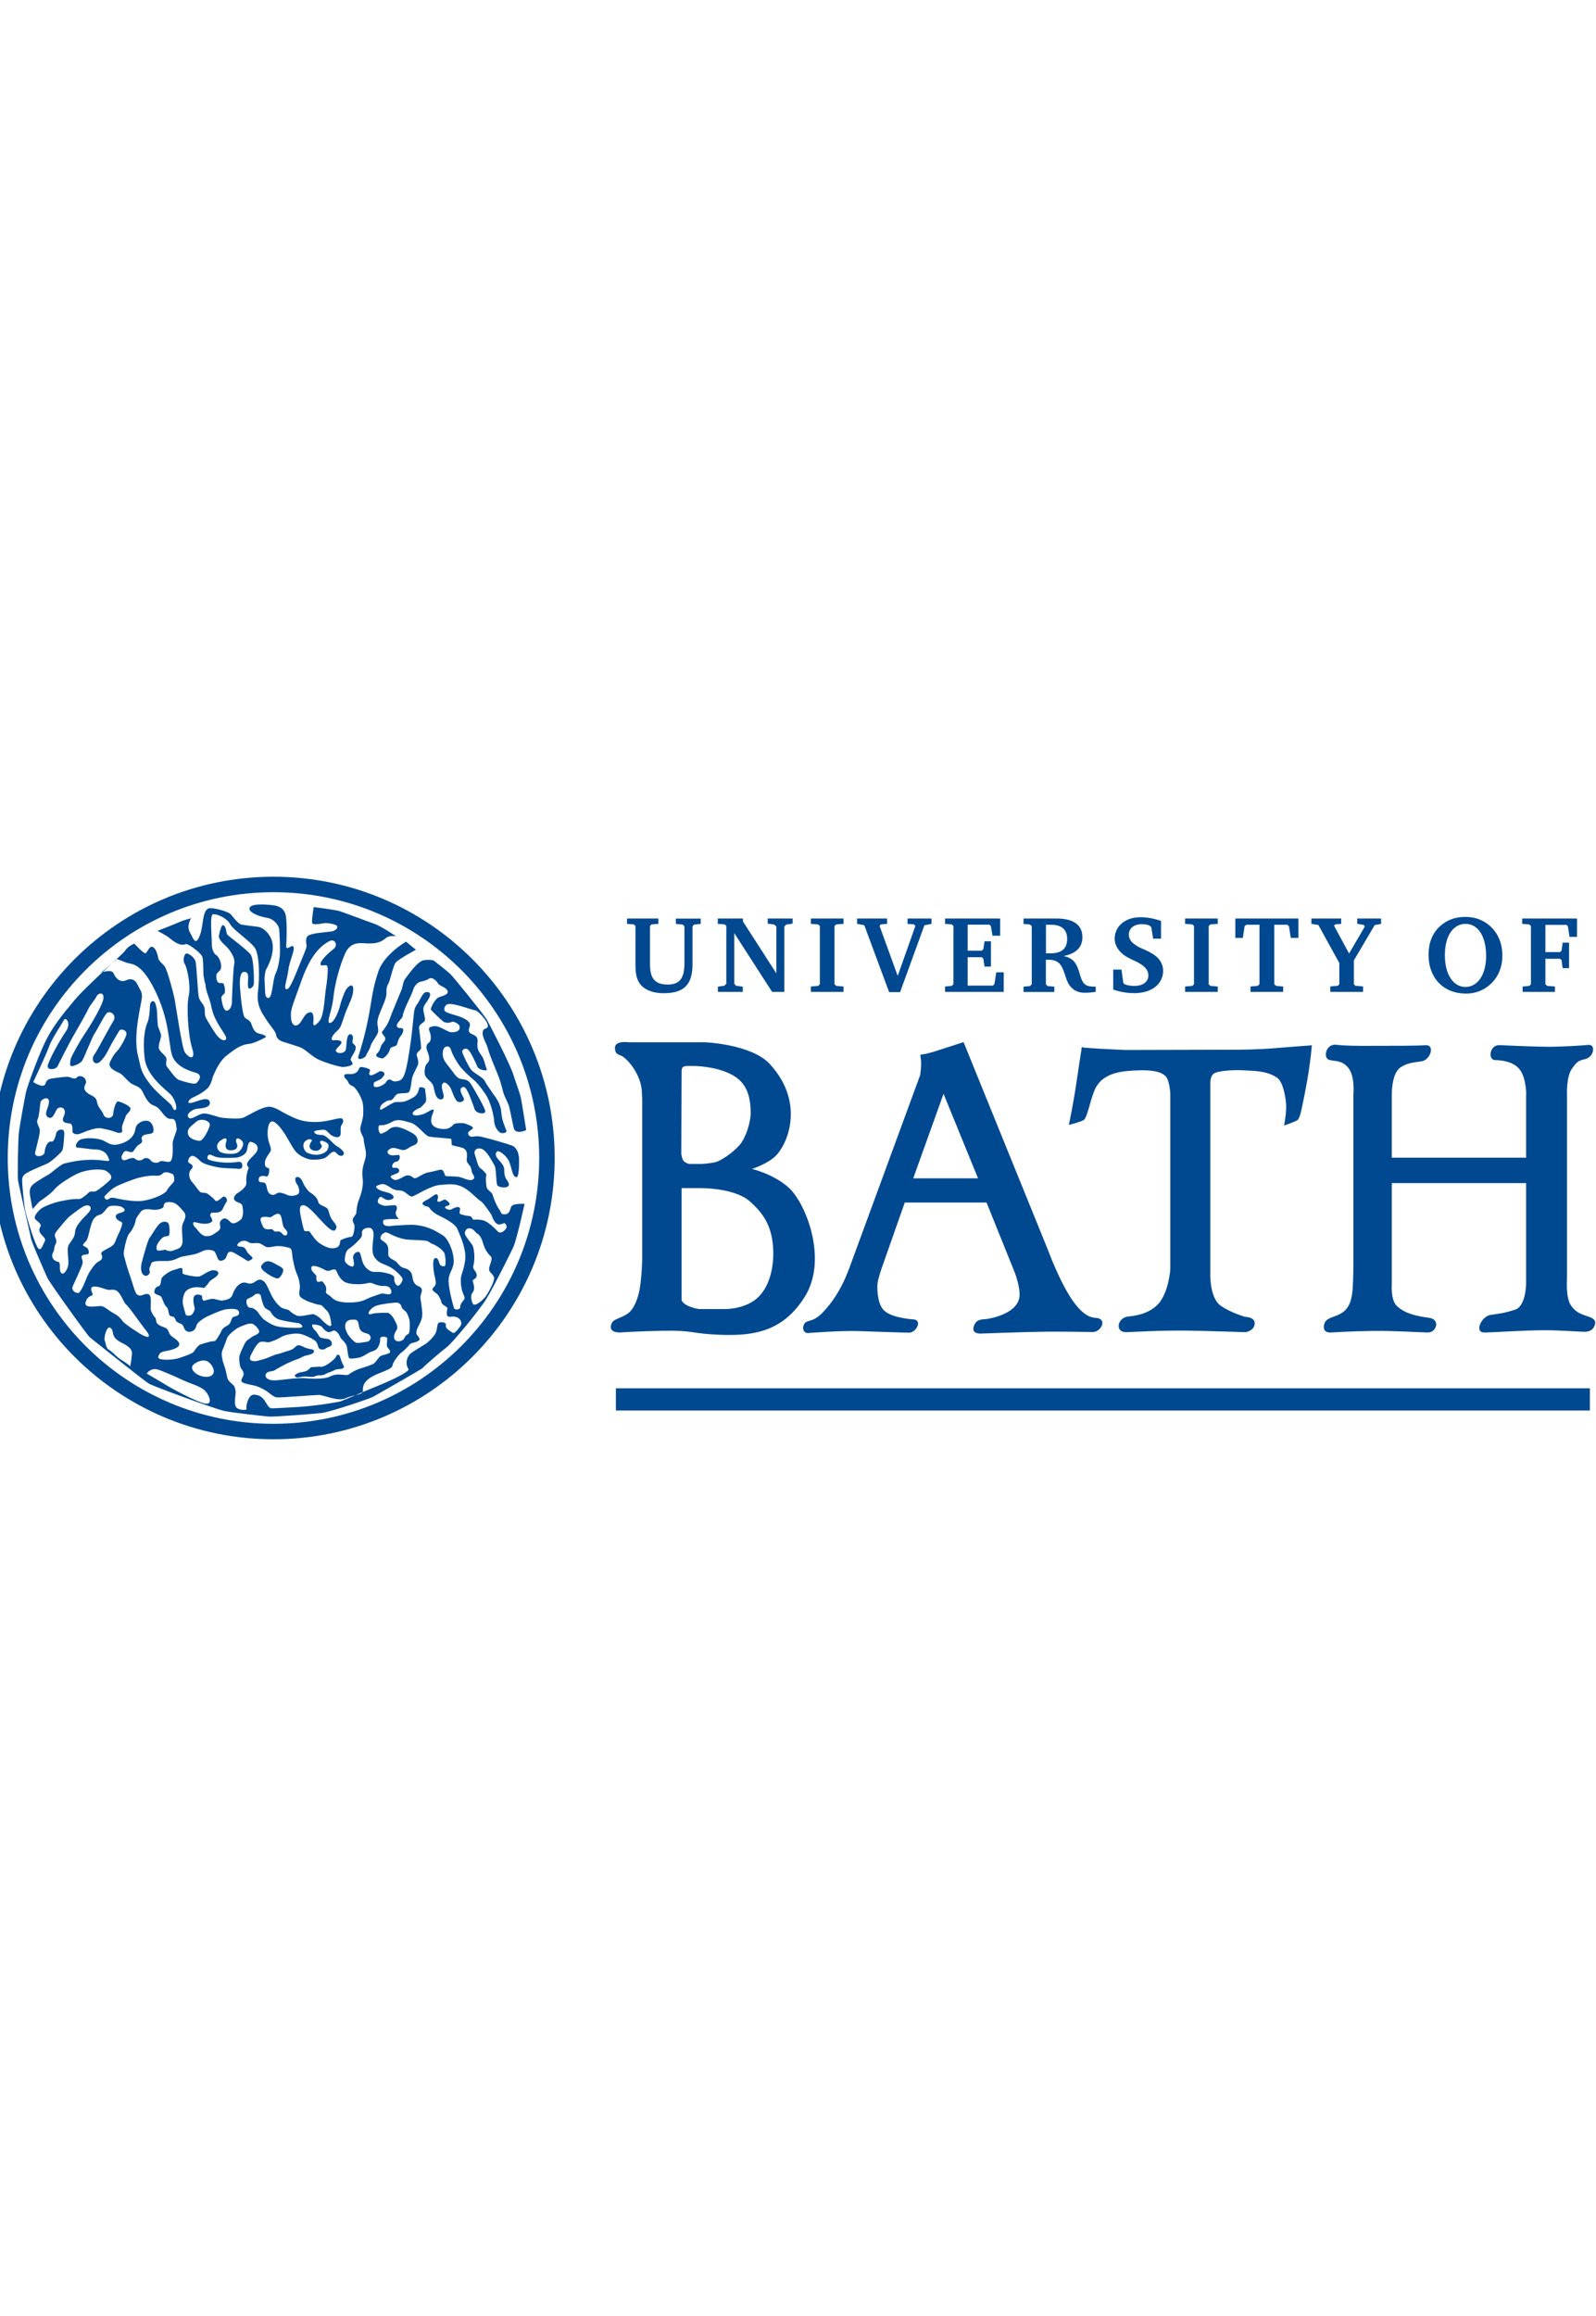 <svg height="3627" viewBox="315.89 229.74 206.25 70.68" width="2500" xmlns="http://www.w3.org/2000/svg"><g clip-rule="evenodd"><path d="m386.57 265.08c0 19.52-15.82 35.34-35.34 35.34s-35.34-15.82-35.34-35.34 15.82-35.34 35.34-35.34 35.34 15.82 35.34 35.34z" fill="none" stroke="#004990" stroke-miterlimit="3.864" stroke-width="2"/><g fill="#004990" fill-rule="evenodd"><path d="m357.81 291.95c.53-.21 1.41-.92 1.52-1.24s.42-.25.49 0 .28.88.42 1.1c.14.21.14.35-.07.46s-.75.03-1.1.24-.79.29-1.08.46c-.28.18-.49.19-.85.19-.35 0-.59.16-.77.19-.18.04-.8-.04-1.08-.04s-.72.12-.96.12c-.25 0-.48-.21-.23-.39s.49-.25.77-.29.67-.14.88-.32.32-.32.32-.32.71-.04 1.06-.07c.36-.02.15.12.68-.09zm-6.37-13.2c.31.18 1.01.47 1.05.75s-.34 1.14-.76 1.14-2.38-1.09-2.07-1.63c.54-.91 1.26-.57 1.78-.26zm13.9-26.53c-.55-.07-1.11-.28-.69-.68.46-.44.35-.83.6-1.14.23-.28.49-.57.42-.84s-.61-.61-.34-.89c.27-.27.75-1.02.95-1.64.2-.61 1.29-3.14 1.5-3.68.2-.55.2-1.09.48-1.43.27-.34 1.55-2.25 2.38-2.39.72-.13 1.27.02 1.27.02s1.84 1.42 2.23 1.82c.52.53 4.18 5.06 4.64 5.8.24.39 3.08 5.85 3.48 7.23.15.53.71 2 .92 2.8.08.29.71 4.28.71 4.28s-1.38.65-1.61-.27c-.13-.51-.5-2.51-.64-2.92s-.59-1.25-.69-1.62c-.1-.38-.37-1.39-.51-1.8s-1-2.46-1.2-3c-.2-.55-.38-1.23-.47-1.43-.14-.32-1.03-1.85-.08-2.11.91-.25-.94-2.23-1.32-2.31-.88-.18-2.93-1.03-3.67-.8-.28.09-.53.6-.32.88.2.27 1.82.62 2.22.83.34.18 1.08.47 1.02 1.02-.04.29-.35.73.06 1.01.41.27 1.02.28.92 1.16s.15 1.21.54 1.75c.34.47.44 1.27.65 1.71.17.36-1.03.12-1.2-.28-.2-.48-.83-1.88-1.2-2.22-.32-.29-.83-.03-.76.31s.77 1.79 1.12 2.25c.42.54 1.53.96 1.8 1.51.27.54.81 1.23 1.02 1.57.2.34 1.01 1.11 1.11 2.54.07.95.51 1.92.65 2.26s-.63.46-.88.23c-.41-.38-.66-.82-.7-1.43-.04-.74-.47-2.57-1.15-3.53-.78-1.12-1.17-1.55-1.51-1.82s-1.38-1.24-1.72-1.68c-.39-.51-1-1.5-1.2-2.19-.2-.68-.91-.51-1.02.09-.1.58-.1 1.08.65 1.97s1.01 1.57 1.62 1.7c.61.14.95 0 1.43.82s1.68 2.87 1.75 3.34c.07.48-1.2.36-1.39-.28-.17-.56-.69-1.92-.89-2.26s-.36-.77-.77-.49c-.41.27.15 1.07.28 1.39.15.4-.61.69-.95.28s-.56-1.25-.77-1.63c-.18-.34-.64-.79-.87-.68-.46.22-.16 1-.03 1.54.14.55-.3.79-.69.5-.55-.41-.44-1.43-.78-1.91s-.89-.75-.95-1.23c-.07-.48.02-1.13.27-1.36.48-.44.27-.85.21-1.16-.06-.27-.24-.53-.27-.91-.03-.55.33-.56.47-.83s.1-.74.02-1.02c-.09-.31-.39-.73.15-.86.55-.14.77-.04 1.11.09.34.14 1.17.63 1.44.63s1.26.02 1.09-.8c-.05-.24-.75-.67-1.02-.53s-.81.17-1.11-.07c-.4-.31-1.51-1.4-1.58-1.53-.07-.14.51-1.4 1.06-1.6s1.29-.35 1.09-.83-1-.58-1.21-.93c-.2-.34-.77-.91-1.18-.63-.41.27-.88.35-1.15.41-.27.07-.75.48-.89 1.02-.14.55-1.31 2.7-1.36 3.41-.02.28-.89.95-.75 1.3.14.34.41.2.68.27s.14.61-.2 1.02-.38.9-.48 1.09c-.16.32-.77.21-.87.54-.2.65-.54.99-.97 1.25zm4.3-14.04s-2.21 1.16-2.62 1.66c-.32.39-.75 2.4-.9 2.63s-.29.59-.29.97.07.61-.31 1.58c-.38.98-.68 1.5-.83 2.25s.3 1.2-.08 1.88-.75 1.09-.83 1.46c-.07.38-.44.86-.59 1.23-.15.38-1.2.75-.98.08.23-.68.85-2.7 1.3-5.03s.48-3.53 1.27-5.9c.74-2.23 3.58-3.86 3.58-3.86z"/><path d="m362.13 275.82c-.31.34-.79.76-1.17 1s-.48.86-.52 1.38c-.03.52.79.96 1.03.9.24-.07.17-.55.07-1s.21-.83.58-.89c.38-.07.34.41.62 1.27.27.86 1 1.27 1.38 1.31.38.03.78-.06 1.59.13.64.15 1.2.32 1.13.73s.27 1 .52.93c.24-.07.62-.62.55-.9s-1-1.24-1.82-1.62c-.83-.38-1.24-.41-1.76-1.1s-.24-1.86-.17-2.75-.27-1.18-.76-1.11c-.48.07-.78.27-.74.79.04.4-.21.59-.53.93zm-5.38 3.25c-.76-.17-.63.2-.6.43s.5.63.6.76-.22 1.09.61.76c.22-.09.35.2.55.49.2.3.13.66.1.89s.43.36.73.69c.5.56 1.49.66 2.15.66s1.62-.03 2.35-.43c.56-.31 1.54-.56 1.84-.7.3-.13.96.17 1.2.05.33-.17.16-.57 0-.8-.17-.23-.64-.29-.88-.26-.23.03-.55-.04-.94-.17-.4-.13-.59-.33-1.19-.17-.6.17-2.02.17-2.68-.1-.66-.26-1.03-1.02-1.22-1.49-.2-.48-.81.05-1.17-.02-.29-.03-.77-.44-1.45-.59zm3.75 7.86c.02.38.32.94.46 1.11s.65.83 1.02.92c.24.06.95-.09 1.3-.13.59-.07.73-.89.04-1.07-.47-.12-.88-.23-1.02-.88-.15-.68-.11-.95-.78-.92-.39.01-1.07.05-1.02.97zm3.49-1.72c.33-.13 1.9-.17 2.1-.1s.59.48.73.8c.05.11.57.93.37 1.29-.2.37-.42.65-.37 1.11.04.37.46.59.97.37s.23-.55.87-.87c.25-.12.17-1.47.17-1.64s-.27-.97-.43-1.17c-.17-.2-.57-.43-.6-.63s-.2-.57-.6-.6-2.01.17-2.64.38c-.62.21-.9.65-1 .82s-.03.44.43.24zm12.22-10.96c-.1.14-.34.37-.21.72.1.28.62.93.9 1.31s.41 1.89.16 2.72c-.14.49.38.65.43 1.16.06.55-.51.57-.51.78s.44 1.02-.05 1.57c-.32.37-.05 1.51.23 1.52.45.02 1.11-.62 1.41-.95.27-.31 1.36-2.18 1.15-2.63-.27-.6-.71-.56-.61-1.19.05-.31.4-1.07.29-1.32-.1-.24-.28-.27-.62-.79s-.48-1.14-.59-1.45c-.1-.31-.41-.76-.52-.79-.1-.03-.17-.1-.34-.27-.15-.19-.57-.67-1.12-.39zm3.92-.65c-.51-.34-.65-1.06-.79-1.27s-1.04-1.56-1.35-1.69c-.33-.15-1.27-1.27-2.27-1.79s-1.86-.38-3.03-.28-3.17 1.41-3.51 1.48-.72-.45-1.14-.65c-.41-.21-.65-.07-1.1-.21s-.55-.31-1.07-.58c-.52-.28-.79-.14-1.21.03-.41.17.07.52.55.69s1.14.21 1.45.59-.17.55-.52.59c-.34.03-.69-.21-.93-.38s-.61.41-.47.69c.14.27.47.31.75.42.27.1 1.31-.16 1.55-.02s.12.6.01.8c-.1.21.09.71.37.88s-1.92-.07-2 .27c-.17.73.57.75 1.03.69.6-.08.34-.04 2.07-.14 2.41-.14 3.89.93 4.58 1.34s1.36 2 1.42 3.13c.07 1.14-.55 1.58-.65 2.51s.53 3.26.67 3.71.86.19.83-.05.06-.43.3-.74.36-.34.15-.83c-.21-.48-.38-1.02-.38-1.88s.25-.82.53-2.4c.27-1.58-.56-3.22-.94-4.19-.38-.96-2.41-1.76-2.79-2s-.76-.62-.89-.83c-.14-.21-.48-.1-.79-.38-.31-.27.4-.56.61-.68.45-.24 1-.76 1.15-.66.43.29-.08.8.15.94.29.17.79-.4 1.02-.23.28.21.88.61.18.79-.66.17.08.54.39.5.17-.02.9-.55 1.23-.27.23.2-.29.74.23.88.21.05.49.15.97.19.48.03.41.48.59.48s.86-.07 1.41.14 1.41 1.03 1.69 1.34c.43.48.95-.11 1.12-.35s-.09-.72-.26-.68c-.19.04-.62.3-.91.1zm-15.22-12.76c-.28.34 0 1.17.24 1.1.4-.12.79-.36.89-.46s.51-.5 1.23-.4 1.8.72 1.98.83c.17.1.64.43.61.96s-.58.55-.99.8c-.31.19-.55.41-.93.38s-1.07-.38-1.45-.24-.72.48-.38.76.84.14 1.22.11.26.82-.23.88c-.55.07-.7.84-.32.79.72-.1.83.39.58.6-.24.21-.82.32-.95.46-.14.14.26.51.6.51s.96-.38 1.11-.46c.44-.24.81-.15 1.2.18.33.28 1.07-.55 1.89-.69.83-.14 1.48-.39 1.72-.36.37.05.38.79.58.83.21.03 1.1.02 1.62.09s1.33.55 1.75.4c.61-.21.08-.74.01-.95s-.07-.45-.17-.69-.48-.52-.52-.86c-.03-.34.31-1.38-.58-1.65-.89-.28-1.32-.23-1.36-.44-.03-.21.05-.7-.16-.74-.21-.03-2.52-.19-2.8-.28-.56-.17-1.44-1.54-2.37-1.79-.93-.24-1.61-.54-2.38-.1-.78.43-1.23.47-1.64.43zm-8.75 2.07c.19-.22-.36-.44-.83 0-.49.46-.12 1.34.28 1.5.41.17 1.1.4 1.82.15.52-.18.92-.45.92-1.1 0-.28-.4-.47-.74-.58-.35-.11-.41.14-.34.28s.4.33.03.74c-.36.41-1.04.25-1.27 0-.33-.34.03-.87.13-.99zm-11.92.04c-.48.48-.32 1 .06 1.31.3.25 1.54.41 2.16.18.49-.18.88-.84.85-1.22-.02-.27-.24-.52-.58-.65-.34-.14-.41.27-.28.55.14.27.28.9-.62.96-.9.07-.85-.64-.72-1.03.2-.62-.14-.69-.87-.1zm8.46 11.26c-.47-.42-.24-1.89-.86-1.93-.28-.02-.69.28-.89.41-.21.14-.41-.07-1.03 0s-.28.68-.1 1.14c.28.72 1 .38 1.2.45.21.07.24.31.52.31.27 0 .48-.14.83.28.45.55 1.02-.04.33-.66zm-11.57-13.71c-.72.59-1.07.85-.95 1.46.14.69 1.17.9 1.51.9s.79-.76 1-1.2c.18-.4.46-.91.22-1.15-.29-.32-1.16-.63-1.78-.01zm3.14 4.53c-.46-.06-.6-.13-1.08-.34s-.61.42-.4.56.86.31 1.85.4c.59.06 1.48.02 1.75-.03s.77-.18.81.4c.04.69-.71.41-.99.42-.36 0-1.3-.05-1.85-.11-.55-.07-1.91-.37-2.4-.71-.33-.23-.61-.66-1.1-.8-.48-.14-.88.75-.51.92.23.1.68.37.28.77-.56.56-.18 1.4.03 1.6.21.21.84 1.12 1.05 1.32.21.21.73.1.94.23.11.07.76.53 1.03.89.21.28.62-.14.96-.41.34-.28.69.28.55.55-.14.28-.21.28-.48.9s-.9.55-1.31.55-.34.41-.34.41.27.41.27.62-.48.41-.96.41-.96-.14-1.31-.21c-.34-.07-.24.41.07.69.28.25.62.93 1.24 1.1.24.07.78-.02.96-.14.39-.25 1.03-.57 1.03-.96s-.27-.74.32-1.1c.46-.28.81.28 1.09.48.28.21.79-.03 1.21-.38.41-.34.34-1.3.24-1.76-.1-.48-.55-.37-.93-.69-.48-.41.24-.96.24-.96s1.27-.72 1.2-1.38c-.07-.68.09-1.44.28-1.82.12-.25-.44-.29-.06-.91.32-.53 1.16-1.05 1.23-1.6s-.37-.79-.78-.93-.49.46-.58.99c-.1.56-.65.86-1.17.99-.36.1-1.91.1-2.38.04zm4.5 17.74c-.28.27-.59.37-.88.51-.34.17-.1 1.21.37 1.15.27-.03.78.28 1.02.65.22.36.61.82.79.92.38.23.74.56 1.48.79.81.25 2.54.25 3.12.22.59-.03.13-.55-.21-.59-.34-.03-2.23-.33-2.68-.54s-.8-.67-.91-.91c-.1-.24-.6-.3-.81-.64-.21-.35-.39-1.04-.46-1.42s-.61-.35-.83-.14zm15.76 7.02c-.27.24-.5.22-.91.42s-.85.6-1.53.7c-.33.05-.88.14-1.05.04s-.25-1.11-.32-1.49-.58-.89-.72-1.02c-.14-.14-.1-.2-.31-.55-.2-.34-.55-.58-.72-.51s-.31.17-.54.2c-.24.03-.65-.27-.85-.58s-.92-.41-1.23-.41.03.58.24.75.48.65.58.82.58.24.92.27.68.24.68.65-.58.41-.75.58-.45.22-.76.12-.23-.64-.56-1.01c-.19-.21-1.16-.74-1.91-.94s-2.15.1-2.56.38c-.41.27-1.4.68-1.67.68s-.53-.12-.97-.06c-.44.07-.94 1.08-1.11 1.39s-.52.89-.05 1.06c.48.17 1.24-.14 1.65-.25.41-.1 1.26-.55 1.67-.61.41-.07.92-.31 1.43-.44.57-.15.73-.36 1-.6s.67-.02.94.11c.27.14.6.23 1.01.3s.38.34.26.45c-.16.16-.49.28-.9.35s-.85.39-1.11.46c-.36.1-1.16.47-1.34.55-.38.17-1.57.83-1.7.93-.14.1-.59.09-.86.23s-.45.52-.04.83 1.16.22 1.84.15 2.14-.29 3.26-.19 2.45.05 2.97-.22c.51-.27.95-.3 1.43-.26.48.03.85.13 1.05-.04s.81-.54 1.35-.71c.55-.17 1.41-.45 1.75-.62s.57-.65.83-.91c.28-.28.65-.23 1.06-.42.28-.13.36-.14.32-.31-.03-.17-.27-.43-.37-.57s0-.87 0-1.11-.99-.37-.92.14c.06.35-.2 1.03-.48 1.27zm.71-14.84c-.4.67-.1.65.43 1.07.54.43.37 1.08.4 1.55s.65.64.92.84.49.61.83.78.7.13 1.07.53.23.92.49 1.41c.34.63.88.44 1.01.91.08.28-.13.67-.17.94-.03.27.24 1.44.24 2.32s-.68 1.65-.75 2.16.13.44.37.91-1.06.58-1.19.74c-.13.17-.85.93-1.02 1.02-.32.18-1.2 1.27-1.25 1.73-.09.92-3.97 1.06-3.83 3.23.04.67-.97.46-2.31 1.06-.91.41-2.8-.46-3.37-.46s-4.89.37-5.45.32c-.44-.04-1.15-.72-1.39-.86-.54-.29-.91-.56-1.79-.73s-1.33-.3-1.39-.51c-.07-.2.2-.54.27-.81s-.14-.64-.3-.81c-.17-.17-.26-1.03-.26-1.34 0-.49.43-1.29.69-1.84s.58-.59.84-.83c.27-.24 1.14-.45 1.05-.83-.07-.27-.37-.65-.74-.89-.4-.26-1.1.09-1.71.32-.61.24-1.53 1.08-1.66 1.39-.13.3-.39 1.1-.63 1.64s0 1.36.34 2.34c.1.3.19.84.29 1.24s.51.67.77.94c.27.27.26.65.3.88.03.24-.25 1.51.05 1.95s1.5.46 1.36.19c-.11-.22.19-1.79.93-1.79 1.51 0 1.55 1.51 2.19 1.74.14.05 1.23-.02 3.2-.13 2.71-.14 5.7-.7 5.82-.74.2-.07 2.73-1.13 2.86-1.2s1.75-.71 3-1.25 3.09-1.46 2.93-1.72c-.55-.86-.05-1.74.22-1.98.37-.32 1.9-1.21 2.1-1.36.65-.51 1.12-1.12 1.24-1.44s.14-.86.26-1.13c.11-.24 1.11-.23 1.01.24-.09.43.55.74.88.97.26.19.87-.7.97-.83.42-.55-.1-1.41-1.21-1.24-.83.13-.42-.89-.45-1.12-.03-.24-.72-.33-.79-.83-.02-.17-.25-.67-.45-.9-.2-.24-.68-.44-.68-.71 0-.24.35-.3.41-.68.07-.37-.12-.91-.19-1.28s-.29-1.86.08-2.03.47.3.6.68c.13.37.68.46.75.22s.06-.92-.08-1.46c-.13-.54-1.18-1.15-1.48-1.26-.3-.1-.37-.17-.67-.37s-2.33-.13-3.08-.29c-.93-.2-1.68-.58-2.05-.78-.38-.13-.36-.16-.83.17zm-22.61 16.37c-.71-.31-1.73.32-1.87.62-.23.51.37 1.06 1.06 1.29.54.18 1.34.23 1.62-.28.3-.56-.32-1.42-.81-1.63zm-.88-2.13c.27-.1.88-.28 1.33-.39.21-.05.57 0 .7-.17s.58-.84.71-1.18c.14-.34.41-.54.81-.74s.45-.73.61-.98c.18-.28.92-.11.87-.7s-1.05-.45-1.52-.42-1.06.28-1.71.55c-.53.23-.97.41-1.34.65s-.78.55-.88.79-.14.55-.41.75-.78.3-1.05 0-.25-.68-.53-.81c-.27-.13-.58-.22-.69-.4-.15-.26-.14-.46-.34-.54-.22-.09-.47-.01-.57-.34-.12-.38-.06-.69-.39-1.01-.38-.38-.47-1.2-.74-1.34s-.78-.24-.78-.51c0-.31.19-.68.53-.75.37-.07.3-.74.41-1.01.1-.27.94-.91 1.55-1.08s.91-.34 1.08-.24-.03.64.17.74 1.75.47 2.16.3 1.25-.81 1.75-.78c.51.03.74.24.57.57-.17.34-.94.64-1.15.98-.2.34-.64.74-.64.74s-.37-.07-.78-.1c-.4-.03-1.48.07-1.79.88-.3.81-.17 1.35-.1 1.59s.24.91.3 1.08c.07.17.54.17.74.03s.48-.66.41-.93-.37-1.39.09-1.62c.33-.17.91-.02.88.19-.03.2.05.58.32.51s.79-.23 1.06-.23.96.26 1.2.23c1.17-.14 1.27-.56 1.39-.88.32-.88 1.03-1.67 1.8-1.39.74.27 1.08-.24 1.42-.37.34-.14.54-.03.84.2.3.24.71 1.38 1.08 2.02s.88 1.18 1.18 1.35.87.22.97.35c.1.14.7.6 1.11.7.4.1 1.75-.23 1.95-.23s.78.34 1.09.68c.3.34.37.36.64.6s.67.41.64.04-.16-1.39-.56-1.76-.63-.76-.93-.76-1.01-.27-1.17-.32c-.59-.18-1.1-.49-1.31-.68-.3-.26-.11-.92-.09-1.18.03-.41-.09-1.08-.29-1.56-.46-1.11-.46-1.52-.59-2.02-.16-.6-.05-1.44-.42-1.58-.37-.13-1.25-.32-1.85-.23-.67.1-.96.21-1.29.05-.34-.17-.62-.53-1.29-.46s-.78-.05-1.02-.18-.59-.17-.92 0c-.34.17-.58.53-.28.6s.67.03.84.24c.17.2.27.51.51.74.24.24.57.47.47.61-.1.13-.54.37-.64.3s-.66-.44-1.09-.67c-.44-.24-.87-.62-1.28-.49-.27.09-.32.76-.55.93-.24.17-.61.32-.81.09s-.38-1.05-.62-1.15-.85-.29-1.52.05-1.09.4-1.39.46c-.42.09-.92.14-1.39.28-.37.11-.88.51-1.8.51-.64 0-1.88-.08-1.99.32-.1.4-.34.65-.2.95s-.34.91-.81.51-.27-1.42-.17-1.75c.1-.34.73-2.77 1-3.08.27-.3.92-1.58 1.43-1.89.36-.22.88-.19 1.01.15s.17 1.32.03 1.48c-.13.17-.4.03-.74.24-.34.2-.89.97-.86 1.27s-.09.48.42.45.65-.18.78-.08c.14.1.58.25 1.02.05s1.2-.2 1.14-1.38c-.07-1.18-.14-1.69.07-2.16.2-.47.54-.98.03-1.52s-.87-1.09-1.55-1.16c-1.27-.13-.84.54-1.08.71s-.86.35-1.43.25-1.2-.1-1.48.32c-.33.51-.57.72-.64 1.16s-.41 1.15-.71 1.48c-.3.34-.34.59-.5 1.1-.15.48-.29 1.3-.32 1.57s.62 2.39.86 3.04c.24.64.57 2.02.84 2.26s.54.2.84.07.71-.2.88.14.04 1.52.09 1.8c.06.33.38.83.55 1s.07.37.2.64c.14.27.34.37.67.51.34.14.67.2.81.51.14.3.17.57.57.84s.88.61.88.95-.44.54-.98.71-1.39.21-1.55.51c-.17.3-.36.56.08.7.44.13 1.67.12 2.48-.15s1.71-.59 1.86-.82c.15-.25.53-.79.8-.9zm-8.81 1.1c.02-.71-.93-1.13-1.37-1.36-1.52-.79-.81-1.43-1.39-1.89-.52-.41-.9 1.39-.76 1.63s.14.97.52 1.17c.38.21.96.82 1.23 1.05.21.17 1.4.87 1.54 1.11 0 0 .21-1 .23-1.71zm1.91 2.64c.22.13 1.97 1.14 2.45 1.45s3.96 2.23 5.1 2.43c1.14.21.43-1.38-.21-1.83-.75-.53-1.62-.71-2.86-1.29-1.24-.59-2.61-1.13-2.92-1.24-1.02-.37-1.56.48-1.56.48zm-7.92-9.14c-.1.76 1.39.42 1.94.42s1 .56 1.65.9.93.65 1.24 1.07c.31.41 2.32 1.7 2.69 1.86.93.41.79-.1.28-.72-.62-.75-2.13-2.99-2.58-3.34-.29-.22-.71-1.71-1.43-1.85s-.37.18-1.43-.18c-1.06-.37-1.6-.35-1.62.05-.01.43.39.71.07.85-.4.16-.64.32-.81.94zm-.84-1.29c.62-.65.86-1.89 1.41-2.75s.83-1.14 1.21-1.34c.38-.21.48-.45.31-.83-.13-.29 0-.38.62-.72s1-.46 1.21-1.15c.14-.46 1.13-2.2.74-2.36-.4-.16-.81-.44-.74-.79.07-.34.65-.36.96-.53s.21-.38-.1-.58c-.31-.21-1.14-.24-1.55-.17s-.62.59-1 .93-.67.1-1.14.72c-.41.55-.62 2.03-.83 2.55s-.31.38-.52.72.41.28.59.65c.17.38.17.67-.17.69-1.14.07-.45.54-.52 1.09-.06.5-1.14 2.62-1.31 3.12-.13.42.35.85.83.75zm-2.62-3.99c.32.17-.03 1.08.36 1.45.29.27.78-.42.88-1.06.12-.8-.29-2.09.11-2.68s.74-.95.77-1.57c.04-.62.48-1.1.77-1.48s1.06-1.01 1.21-1.39c.14-.38-.12-.69-.63-.55-.5.14-1.5.97-2.07 1.4-.29.22-1.66 1.86-1.8 2.11-.34.6.39.8-.04 1.56-.16.28-.1.68-.25.92-.38.65.04 1.19.69 1.29zm6.39-8.09c.26-.17.35-.25.75-.19.4.07 2.4.57 3.75.38 1.35-.2 2.85-.88 3.08-1.31s.66-.85.86-1.08.12-.98-.14-1.08-.89-.4-1.23-.07c-.33.33-.65.32-1.01.29s-1.18.04-2.05.26c-.69.17-2.48.86-3.08 1.2-.59.33-1.15.97-1.35 1.16-.19.19.15.61.42.44zm1.16-31.04-2.06 1.74s1.35-.48 1.59.08c.36.82.98 1.23 1.66.91.59-.28 1.11-.11 1.42.51.35.71.67 1.04.6 1.72-.14 1.24-1.2 4.99-.48 7.64.36 1.34.21 1.93 1.69 3.75.78.96 2.38 2.24 2.58 2.51.21.28.28.76.55.62.28-.14-.03-1.31-.58-1.93s-3.13-2.34-3.41-4.75.07-3.92.34-4.54c.28-.62.34-1.79.34-2.13 0 0 0-.77.46-.68.36.07.49 1.37.49 1.85s.09 1.38.09 1.38.41.96.41 1.24c0 .27-.41 1.24-.28 1.65.14.41.69.76.9 1.1s-.14.9.14 1.24 1.1 1.58 1.58 1.72 1.96.66 2.24.38c.28-.27.89-1.06-.14-1.34s-2.65-.9-3.06-2.35-.3-4.44-2.15-8.23c-1.86-3.79-3.07-3.38-3.72-3.63zm23.83 2.78c-1.28 3.6-1.43 3.71-1.35 4.84s.79 1.2 1.24.53c.45-.68.66-1.22 1.24-1.28.4-.04.47.56.4 1.31s.5.23.88-.3.55-2.2.63-3.1.24-1.6.29-2.33c.05-.74.19-1.66-.18-1.66-.38 0-.69.14-.69-.18 0-.5 1.28-1.61 1.71-1.94.6-.46.14-1.4-.6-.97-.9.5-2.29 1.48-3.57 5.08zm-21.6-4.78s1.21 1.32 1.43 1.25c.23-.08.52-.91.82-.85.57.11.77 1.12.85 1.5.07.38.6.75.81 1.02.34.45 1.13 3.41 1.28 4.17.15.75.97 6.47 1.35 6.98.68.9 1.39.89.94-.53-.56-1.76-.75-5.51-.45-6.79s-.21-3.66-.51-4.11-.09-1.19.14-1.34 1.1.42 1.25 1.02.28 4.07.43 4.62c.15.56.54.81.68 1.2.17.49 0 .98.22 1.43.23.45 1.14 1.97 1.53 2.41.46.51.97.69 1.1.3.13-.43-1.5-2.03-1.88-3.98-.24-1.24-.79-2.21-.79-3-.17-.43-.15-.77-.23-1-.1-.28.01-2.23-.22-2.68s-1.81-1.69-2.13-1.55c-.79.34-1.76-.53-2.15-.85-.26-.22-1.47-.87-1.47-.87s2.38-.92 2.91-1.17c.48-.22 1.43-.45 1.43-.45s-.66.98-.14 1.85c.38.65.64 1.64 1.12.7.7-1.35.35-3.5 1.3-3.83.44-.15 2.33.34 2.78.71.2.16.98 1.31 1.46 1.39.67.1 1.52.21 2.04.27.93.11 1.62 1.07 1.84 1.69.6 1.69-.71 3.83-.71 3.83s-.28.63-.18 1.8c.09 1.14-.05 1.88.48 1.88s.53-2.25.9-3.08c.38-.82.47-1.58.56-2.26.09-.74-.02-3.27-.09-3.65-.08-.38-.62-1.22-1.59-1.37-.98-.15-2.55-.75-2.18-1.35.38-.6 2.85-.3 3.23-.23s1.23.29 1.42 1.33c.18 1.02.08 3.45.05 3.88-.05.69.68-.13.88.05.37.32-.45 1.77-.6 3.05s-.69 2.43-.24 2.51 1.2-2.03 1.95-3.83.63-1.62.63-1.85-.22-.95.23-1.25 1.94-.42 2.82-.51c.64-.07 1.01-.4.92-.69-.08-.29-1.28-.44-1.57-.42-.46.05-1.41.28-1.64.05-.16-.16.17-2.12.17-2.12s2.21.28 3.1.46c.52.11 3.81 1.39 4.71 1.69s2.83 1.63 2.83 1.63-.84-.19-1.33.24c-.78.68-1.56.68-2.29.68-.78 0-2.19-.39-2.94 1.26s-1.39 4.16-1.54 5.74-.89 3.14-.53 3.26c.47.16 1.11-1.11 1.38-2.18.19-.76.55-1.68.75-2.05.23-.41.97-1.07.97-.1 0 .98-.57 1.87-1.02 3.07s-.51 1.81-.99 2.23c-.79.68-1.05 1.35-.45 1.28.46-.06 1.15.03.88.45-.34.5-.88.75-.58 1.05s1.14.16 1.22-.36c.09-.52.05-1.52.35-1.82s.67.1.53.6c-.23.8.6.43.32 1.36-.11.36-.66 1.05-.59 1.27.07.23.86.71-.9.9-.52.06-2.83-.71-3.46-1.06-.83-.46-1.52-1.24-2.17-1.48-.71-.26-2.18-.69-2.4-.78-.44-.19-.72-.58-.72-.88s-.75-1.13-1.28-1.95c-.53-.83-1.28-1.8-1.05-3.6.22-1.8.22-4.8-.45-5.7s-2.74-2.25-3.15-3-1.52-1.29-2.2-1.29c-.47 0-.15 3-.17 3.84-.01.78.34 1.33.59 1.46s.66.87.62 1.52c-.05.79-.77.46-.6 1.52.11.71.49.53.79.56.27.03.4 1.2.23 1.35-.2.18-.45.34-.38.71.07.38.22 1.5.67 1.5s.68-.68.68-1.05.15-4.28.3-4.95c.15-.68-.3-1.39-.68-1.91-.38-.53-1.44-1.17-1.29-1.84.15-.68.34-1.39.55-1.29.42.18.36.98.51 1.2s2.54 1.93 3.04 2.61c.41.56.43 3.27.41 3.72-.01.52-.67.9-.74.48-.14-.77.29-1.93-.46-1.98-.52-.04-.67.75-.6 1.95.08 1.2.34 3.75.64 3.98s.68.34.83.79.38 1.11.94 1.24c.64.15 1.2.34.79.56-.65.35-1.58.75-2.03.79-1.28.11-2.23 1.02-2.86 1.48-.83.6-1.43 1.85-1.8 2.72-.07.16-.21 1.08-.74 1.57-.62.58-1.45.97-1.85 1.15-.49.22-.93.84-.18.69s2.21-.94 2.36-.08c.14.78-1.24.79-1.73.86-.47.07-1.46.68-.98 1.16.34.34 1.33-.6 2.03-.56.75.04 1.69.49 2.36.56.68.07 2.04.17 2.59 0 .49-.15 2.48-1.5 3.49-1.43.75.06 1.57.69 2.25 1.01.86.41 1.78.99 3.73.96 1.96-.04 3.28-.81 3.46-.32.18.47-.24.57-.28 1.06-.04.47.09.88-.14 1.11-.29.29-1.02-.05-1.25-.28-.22-.22-.5-.57-.8-.57s-1.31.08-1.24.3c.08.23.38.38 1.05.38.53 0 1.5 1.24 1.8 1.39s1.13.75.98 1.05-.34.3-.6.19c-.35-.15-.39-.54-.77-.46s-.73.69-1.18.84c-.53.18-1.56.26-2.1.08-.7-.24-1.24-.55-1.61-1.01-.44-.55-.79-1.31-1.31-2.14-.53-.83-1.28-1.76-1.73-1.69s-.6 1.05-.53 1.91c.08.92.53 1.5.38 1.88s-.73.92-.75 1.54c-.04.9.57.5.57.88s-.1.97-.4.89-.89-.17-.96.3c-.08.53.23.41.64.49.38.08.37.65.45.88.07.23.14.51.48.66.56.25.65-.32 1.25-.22.57.1.65.23 1.02.34.49.15 1.17-.02 1.32-.25s.03-.84-.19-1.14c-.23-.3-.41-.91-.04-.98.45-.07.71.51.79.73s.37.69.65 1.02c.24.28.52.36.86.69.34.34.41.6.49.86.1.36.94.49 1.16.79s.22.9.6 1.43.79.86.41 1.31-1.39-.75-2.1-1.5c-.62-.66-1.5-1.69-2.03-1.69s-.53.56-.3 1.61.34 1.65.49 1.73c.15.07.41-.04.56.03s.68 1.1 1.36 1.55 1.43.8 2.11.58c.68-.23.44-.8.59-.95s.98-.45 1.35-.45.46-1.19.46-1.41-.31-.58-.23-.88.46-.64.46-.79.06-1.01.28-1.57c.26-.68.69-1.85.54-2.9-.08-.6-.07-1.16.15-1.91.23-.75.34-1.06.23-1.73-.13-.71-.25-1.07-.25-1.45 0-.34-.52-.83-.43-1.48.04-.3.35-1.13.37-1.72.05-1.2-.06-1.62-.28-2.12-.31-.71-.81-1.42-1.06-1.51-.71-.26-.52-.64-.83-.87-.19-.14-.49-.6-.11-.68s.64.07 1.16-.11c.57-.2.53-.83.83-.83s1.26.22 1.17.45c-.12.29-.34 1 .79.37.33-.18.53-.41.9-.18.38.22.04.6-.19.83s-1.01.45-1.01.6-.15.53.3.53 1.01-.34 1.16-.49.25-.49.56-.49c.38 0 .23.3.9.23.68-.08.94-.38 1.24-1.58s.63-3.54.78-4.89.23-2.35.28-2.62c.06-.37.25-.75.4-.9s.6-1.2.9-1.43.98-.15.68.53-.75 1-.8 1.5c-.04.46.27 1.13.2 1.5-.08.38-.83.45-.75 1.05s.26 2.14.26 2.51c0 .38-.7.52-.55 1.05.15.52.29.86.07 1.31-.23.45-.61 1.22-.68 1.52-.08.3-.18 1.75-.46 1.88-.49.22-1.2 0-1.56.28-.29.23-.45.75-.83.75s-.68.22-.98.45-.52.94-.08.71c.45-.23 1.46-.94 1.84-.94s.86 0 1.09-.07.98-.38 1.35-.68c.38-.3.54-.94.54-1.09s.77-.08.77.22.23 1.29.08 1.59-.69.75-.69.75-1.07.41-1 .79.94.19 1.39.04 1.16-.71 1.31-.56-.49.98-.26 1.73 1.65.9 2.18.67.59-.51.82-.59c.23-.07 1.01-.15 1.39 0s.95.32.95.55-.75.41-.6.79.41.38.86.3.98.08 1.58.23 2.47.68 3.24.96c.43.15.89.8.89 1.85s-.04 2.2-.34 2.22c-.55.03-.61-1.34-.98-2.09-.4-.81-1.35-1.39-1.5-1.24s-.41.41.11 1.01c.53.6.79.9.79 1.35s.06.8.14 1c.09.25.54.67.46.99-.11.46-1.15.35-1.45.09-.23-.2-.16-2.22-.39-2.6s-.94-1.8-1.54-2.1-1.24 0-1.01.68.38 1.58.75 1.8c.37.23.74.75.74.75l-.07.45s0 1.05.15 1.35.6.52.68.75.45 1.35.83 1.88.23.74.76.74.68-.42.83-.94c.15-.53 1.75-.41 1.75-.41s-.96 4.38-1.42 5.51c-.17.42-2.62 5.31-3.5 6.74-.92 1.48-4.44 5.78-5.21 6.33-.56.4-2.93 2.44-3 2.59-.08.15-6.04 3.52-6.42 3.74-.38.23-5.46 1.94-6.59 2.09s-6.36.53-6.89.48c-.84-.08-4.61-.49-5.78-.73-1.18-.25-9.15-3.18-9.7-3.51-.76-.45-7.37-5.78-7.67-6-.3-.23-5.24-7.11-5.5-7.71-.23-.53-2.05-4.6-2.12-5.13-.08-.53-1.59-6.91-1.66-7.43-.08-.53.01-5.06.09-5.96.09-1.03.77-4.61.92-5.36s1.43-4.27 2.4-6.37c.98-2.1 2.37-3.79 3.94-5.66 1.58-1.88 6.09-5.79 6.47-6.31.36-.61 1.21-.94 1.21-.94zm-12.88 35.42c-.02.32 1.01.71.74 1.15-.58.94.86 1.31.58 1.86s-.46 1.2-.78 1.02c-.42-.23-1.6-4.13-1.78-5.05-.09-.47-.42-3.32-.37-3.97s.76-.87.83-.92c.23-.18 2.18-.98 2.45-1.11.45-.21 1.76-1.39 1.89-1.66.14-.28.19-.99.23-1.57.03-.49.12-1.02-.18-1.11-.36-.11-.76.12-.83.46s-.28 1.13-.6 1.06c-.59-.12-.88.98-.88 1.29 0 .68-1.28.79-1.25.23.02-.33.6-2.22.62-2.91.01-.51-.54-.98-.28-1.51.21-.42.31-2 .38-2.26.28-.51 1.52-.88.92.74-.18.48-.42 1.09.11 1.31.31.12.51.11.99-.94.32-.69 1.52-.37.97.78-.48.99.63.85.87.95s.28.58.25.89c-.05.44.46.54.83.46.38-.08 1.96-.92 2.92-.74 1.1.21 1.57.38 1.91.51.34.14.9.14.76-.34s.38-1.36.45-1.7.74-.71.62-1.08-1.31-.83-1.58-.87c-.31-.04-.59 1.03-.65 1.65-.07.62-1.03.63-1.23.08-.28-.74-.69-.78-.88-1.75-.13-.67-.74-.69-1.2-1.06-.82-.66-.15-1.15-.18-1.43-.1-.81-.93-.91-1.21-.58-.29.34-.77-.05-1.08-.08-.46-.05-1.61.14-2.1.2-.69.09-.78.43-.88.71-.23.65-1.56-.24-1.56-.24s1.72-3.65 2.07-4.67c.3-.88 1.76-3.06 1.85-3.28.23-.6 1.06.32.28 1.43-.5.7-1.89 3.04-2.31 4.29-.25.76 1.01.67 1.25.18.16-.31 1.34-2.68 1.89-3.65.55-.96 1.84-3.19 2.08-3.74.24-.54.79-1.07 1.06-1.62s1.17-.6.83.55c-.35 1.17-2.03 3.85-2.45 4.43-.39.56-1.64 2.75-1.71 3.09s-.16.85.05.92 1.16-.28 1.43-.69c.28-.41 1.28-3.07 1.63-3.56.34-.48 1.1-2.06 1.51-2.54s1.36.18.92.92c-1.02 1.71-2.07 3.82-2.49 4.39-.5.66.05 1.62.83.83.69-.69 1-1.5 1.34-2.12s.86-1.46 1.06-1.8c.21-.34 1.05-.04.91.51s-.82 1.76-1.24 2.17c-.41.41-.65.92-.86 1.34-.21.41 0 .77.43 1.05.55.35.82.33 1.23.74s.82.9 1.23 1.11 1 .35 1.27.9c.28.55.69 1.55 1.41 1.82.59.22.76.45 1.14.93.54.69.76.85 1.24.83.58-.03.55.69.65 1.24.06.35-.52 1.38-.52 1.93s.12 2.1-.34 2.34c-.33.17-1.06-.24-1.34.02-.28.25-.96.12-1.14-.15-.25-.37-.74-.4-.95-.22-.37.32-.84.23-1.11-.03-.18-.18-.68-.03-.98.1-.87.38-.74-.4-.74-.4s.24-.68.55-.68c.25 0 .62.2.83.13.2-.07.45-.64.74-.87s.67-.31.49-.77c-.11-.27.16-.52.37-.58.4-.13.89-.09 1.08-.31.14-.17.11-.94-.37-1.35s-1.77-.05-1.91.92c-.17 1.24-1.32 1.74-2.05 1.93-.93.24-1.24 0-2-.41s-2.36-.43-2.99-.19c-.56.21-.9 1.07-.4 1.07.49 0 1.67.22 2.2.22.76 0 1.39.28 1.67.88.33.68.31.68-.65.55-1.99-.27-3.93.11-5.04.42-.4.11-1.78 1.33-1.99 1.43-.15.07-1.15.62-1.85 1.15s-.58 1.13-.46 1.8c.03.17.23 1.3.28 1.48 0 0 .62-.68.79-.88s1.43-.92 2.08-1.71c.59-.71 2.3-1.69 2.82-1.94 1.5-.71 3.21-.63 3.61-.49.4.15 1.22.74.71 1.26s-1.39 1.19-1.76 1.41-.74-.05-.99.21c-.26.26-.95.86-1.26.84-.97-.05-2.19.25-2.54.32-.65.14-1.85.57-2.31.89-.47.35-.87.89-.88 1.21z"/><path d="m403.9 268.9v14.49c0 .36.56.72.92.88.72.32 1.4.4 1.4.4h3.09s2.21.12 3.97-1.04c2.09-1.38 2.69-4.33 2.61-6.62-.11-3.09-1.25-4.79-3.05-6.38-2.05-1.81-6.46-1.73-6.46-1.73zm0-15.01-.04 10.67s.07.55.24.84c.24.4.84.52.84.52h1.61s1.04-.04 1.85-.24c.58-.14 2.17-1.12 3.17-2.29.72-.84 1.4-2.81 1.4-4.13 0-3.09-1.12-4.33-2.65-5.1-2.06-1.03-4.7-1.04-4.7-1.04h-.96s-.48 0-.64.24c-.14.22-.12.53-.12.53zm-8.47-3.05c0-.88 1.69-.64 1.69-.64h9.83s6.02.22 8.39 2.81c4.62 5.06 2.17 10.46.64 11.84-1.2 1.08-3.17 1.65-3.17 1.65s2.93.64 4.94 2.45c2.26 2.04 5.05 9.26 2.09 14-2.73 4.37-6.34 5.07-10.84 4.9-4.05-.16-3.29-.6-7.5-.52-3.49.07-5.33.21-5.33.21s-1.43.14-1.26-.77c.16-.9.94-.73 2.13-1.52.83-.55 1.38-2 1.6-3.29.28-1.65.32-4.01.32-4.01v-20.47s-.04-.36-.04-.72c0-2.54-2.05-4.74-2.77-4.98-.68-.26-.68-.42-.72-.94zm38.37 16.94h8.59l-4.57-11.2zm-14.05 19.18c.23-1.19.99-.24 2.57-1.93 1.16-1.24 1.97-2.49 2.73-4.09.39-.81.96-2.41.96-2.41l8.87-24.16s.12-.84.12-1.45c0-.56-.1-1.12-.1-1.12s.43-.06.7-.12c.26-.06.86-.22.86-.22l3.91-1.26 10.92 26.89s1.74 4.77 3.61 7.06c.72.88 1.56 1.61 2.53 1.65 1.56.06.68 1.69-.32 1.69-.8 0-3.77-.08-6.34-.04-2.85.04-8.11.24-8.11.24s-1.12.09-.88-.76c.31-1.11 1.16-.88 1.81-1 1.62-.3 3.73-1.08 4.09-2.73.25-1.15-.56-3.29-.56-3.29l-3.69-9.15h-10.67l-3.05 8.67s-.4 1.2-.48 1.77c-.08.56-.08 2.53.72 3.49s2.97 1.24 4.01 1.32.24 1.56-.56 1.56-4.09-.12-6.5-.2-6.42.24-6.42.24-.73.19-.73-.65zm36-36.08s1.04.08 2.37.16c1.28.08 3.33.16 3.33.16l14.49-.04s2.37 0 4.74-.2c1.84-.16 4.66-.36 4.66-.36s-.16 2.03-.6 4.49c-.44 2.49-.8 4.01-.8 4.01s-.2.88-.44 1.04-1.57.64-1.57.64.3-1.68.24-2.57c-.08-1.16-.42-3.04-1.21-3.57-1.36-.92-3.01-.88-4.29-.96-1.29-.08-3.41.04-3.97.44s-.48 1.53-.48 1.53v24.44s-.08 3.05 1.32 4.09c1.25.93 3.26 1.5 3.26 1.5s1.43 0 1.12 1.03c-.21.69-1.08.8-1.08.8s-5.1-.17-7.59-.2c-3.65-.04-6.67.17-7.8.2-1.43.04-1.07-1.72.2-1.87.68-.08 2.67-.23 3.98-1.66 1.36-1.48 1.57-4.49 1.57-4.49v-22.75s-.08-1.68-.6-2.25c-.88-.96-3.17-.88-5.02-.72-2.34.2-3.72 1.07-4.33 2.57-.64 1.57-.92 3.57-1.41 3.81-.51.25-1.73.56-1.73.56s.54-2.46.96-5.38c.28-1.96.68-4.45.68-4.45zm32.75-.36c-1.25-.09-1.53 1.66-.8 1.82.89.2 1.64.06 2.44.99.97 1.11.72 3.53.72 3.53v22.07s0 2.48-.16 3.69c-.24 1.81-1.02 2.46-1.99 2.86-.86.36-1.55.41-1.66 1.31-.11.88.85.76.85.76s2.32-.16 5.37-.2 6.2.2 7.17.2c.96 0 1.55-1.55.12-1.75-1.57-.22-3.08-.5-4.2-1.54-.87-.81-.68-2.93-.68-2.93v-13.08h17.5v13.08s-.01 2.93-1.46 3.41c-1.44.48-2.2.53-3.22.69-1.06.17-2.02 2.12-.81 2.12s4.93-.29 7.9-.29c1.73 0 4.52.19 4.93.2.9.04 1.26-.35 1.42-.9.2-.69-.65-.85-1.22-1.06-.67-.24-1.34-.49-1.91-1.38-.68-1.08-.49-3.4-.49-3.4v-23.8s-.12-2.29.64-3.41c.84-1.24 1.16-1.08 1.89-1.32.95-.32 1.16-1.73.32-1.65-.89.09-3.85.27-5.54.24-2.57-.04-5.33-.19-5.98-.21-1.18-.04-1.41 1.79-.53 1.79.97 0 2.55.25 3.3 1.35.8 1.16.8 3.29.76 3.33v8.07h-17.5v-8.19s-.08-2.77 1.16-3.61c.89-.6 1.73-.64 2.77-.8s1.65-2.01.52-1.93c-1.12.08-4.05.08-6.62.08-2.56.02-4.05-.02-5.01-.14z" stroke="#004990" stroke-miterlimit="3.864" stroke-width=".147"/><path d="m396.92 234.14v.69l.89.07.2.2v4.89c0 1.09.07 1.92.62 2.64.58.73 1.62 1.16 3.02 1.16 2.66 0 3.73-1.14 3.73-3.73v-4.9l.2-.24.86-.08v-.69h-3.21v.69l.9.08.21.24v4.76c0 1.88-.58 2.75-2.15 2.75-1.7 0-2.3-.81-2.3-2.63v-4.94l.2-.2.88-.07v-.69zm11.74 9.48h3.22v-.68l-.87-.11-.23-.26v-6.54l4.89 7.59h1.58v-8.44l.24-.26.83-.12v-.66h-3.22v.66l.86.12.26.26v6.05l-4.32-6.71v-.38h-3.25v.69l.9.07.2.2v7.47l-.26.26-.83.11zm12.02 0h4.22v-.7l-.94-.07-.23-.22v-7.53l.23-.2.94-.07v-.69h-4.22v.69l.93.07.23.2v7.53l-.23.22-.93.07zm5.97-9.48v.69l.93.17 3.21 8.65h1.42l3.14-8.64.92-.18v-.69h-3.1v.69l.85.07.16.21-2.28 6.44-2.34-6.44.15-.21.82-.07v-.69zm11.37 9.48h7.58v-2.53h-.96l-.24 1.5-.18.22h-3.28v-3.67h1.84l.19.2.15 1.01h.83v-3.27h-.83l-.15 1.01-.19.2h-1.84v-3.36h2.81l.19.18.21 1.25h.99v-2.22h-7.12v.69l.86.07.22.2v7.53l-.22.22-.86.07zm13.04-8.68v3.69c.18.01.35.01.51.01 1.51 0 2.23-.59 2.23-1.89 0-1.16-.72-1.81-2.09-1.81zm-2.9-.8h4.29c2.19 0 3.32.85 3.32 2.42 0 1.3-.83 2.12-2.43 2.42.68.16 1.16.42 1.48.88.44.62.55 1.38.82 2.09.3.78.72.99 1.67.99h.18v.68c-.49.07-.97.11-1.41.11-.61 0-1.13-.17-1.47-.44-.73-.57-.86-1.2-1.09-1.88-.44-1.34-.81-1.95-2.23-1.95h-.24v3.18l.23.23.86.07v.69h-3.98v-.69l.83-.07.23-.23v-7.53l-.23-.2-.83-.07zm11.57 9.17c.88.31 1.82.47 2.73.47 2.32 0 3.74-1.21 3.74-2.9 0-.83-.45-1.6-1.27-2.12-.83-.54-1.58-.75-2.02-1.02-.75-.45-1.14-.88-1.14-1.53 0-.78.64-1.34 1.67-1.34.45 0 .78.07 1.03.2l.2.2.24 1.47h1.02v-2.29c-.89-.31-1.78-.48-2.66-.48-2.02 0-3.33 1.21-3.33 2.78 0 .69.34 1.38.99 1.94.62.52 1.29.76 1.85 1.04 1 .51 1.51 1.02 1.51 1.78 0 .78-.68 1.34-1.82 1.34-.44 0-.85-.07-1.24-.2l-.18-.21-.23-1.7h-1.07v2.57zm9.31.31h4.22v-.7l-.95-.07-.22-.22v-7.53l.22-.2.95-.07v-.69h-4.22v.69l.93.07.22.2v7.53l-.22.22-.93.07zm6.49-9.48v2.5h.97l.23-1.51.22-.19h1.7v7.69l-.24.22-.92.07v.7h4.22v-.7l-.91-.07-.24-.22v-7.69h1.69l.21.19.24 1.51h.98v-2.5zm9.83 0v.69l.9.14 2.71 4.92v2.75l-.22.2-.95.07v.71h4.24v-.71l-.96-.07-.23-.2v-3.09l2.69-4.56.83-.16v-.69h-3.08v.68l.85.15.11.23-2.02 3.46-1.94-3.59.13-.17.79-.07v-.69zm19.93.69c-1.57 0-2.68 1.5-2.68 4.03 0 2.6 1.14 4.12 2.66 4.12 1.55 0 2.67-1.53 2.67-4.03-.01-2.61-1.11-4.12-2.65-4.12zm-4.79 4c0-1.54.49-2.78 1.45-3.67.89-.82 1.99-1.23 3.3-1.23 1.22 0 2.25.37 3.11 1.1 1.09.93 1.68 2.29 1.68 3.88 0 1.5-.52 2.77-1.51 3.69-.86.81-1.99 1.24-3.18 1.24-2.91 0-4.85-2-4.85-5.01zm12.16 4.79h4.17v-.7l-.99-.07-.24-.22v-3.29h1.89l.2.18.14 1.03h.83v-3.29h-.83l-.14 1.03-.2.19h-1.89v-3.52h2.72l.19.18.21 1.37h.97v-2.37h-7.09v.69l.91.07.22.2v7.53l-.22.22-.85.07z"/></g><path d="m395.48 296.27h125.87" fill="none" stroke="#004990" stroke-miterlimit="3.864" stroke-width="2.862"/></g></svg>